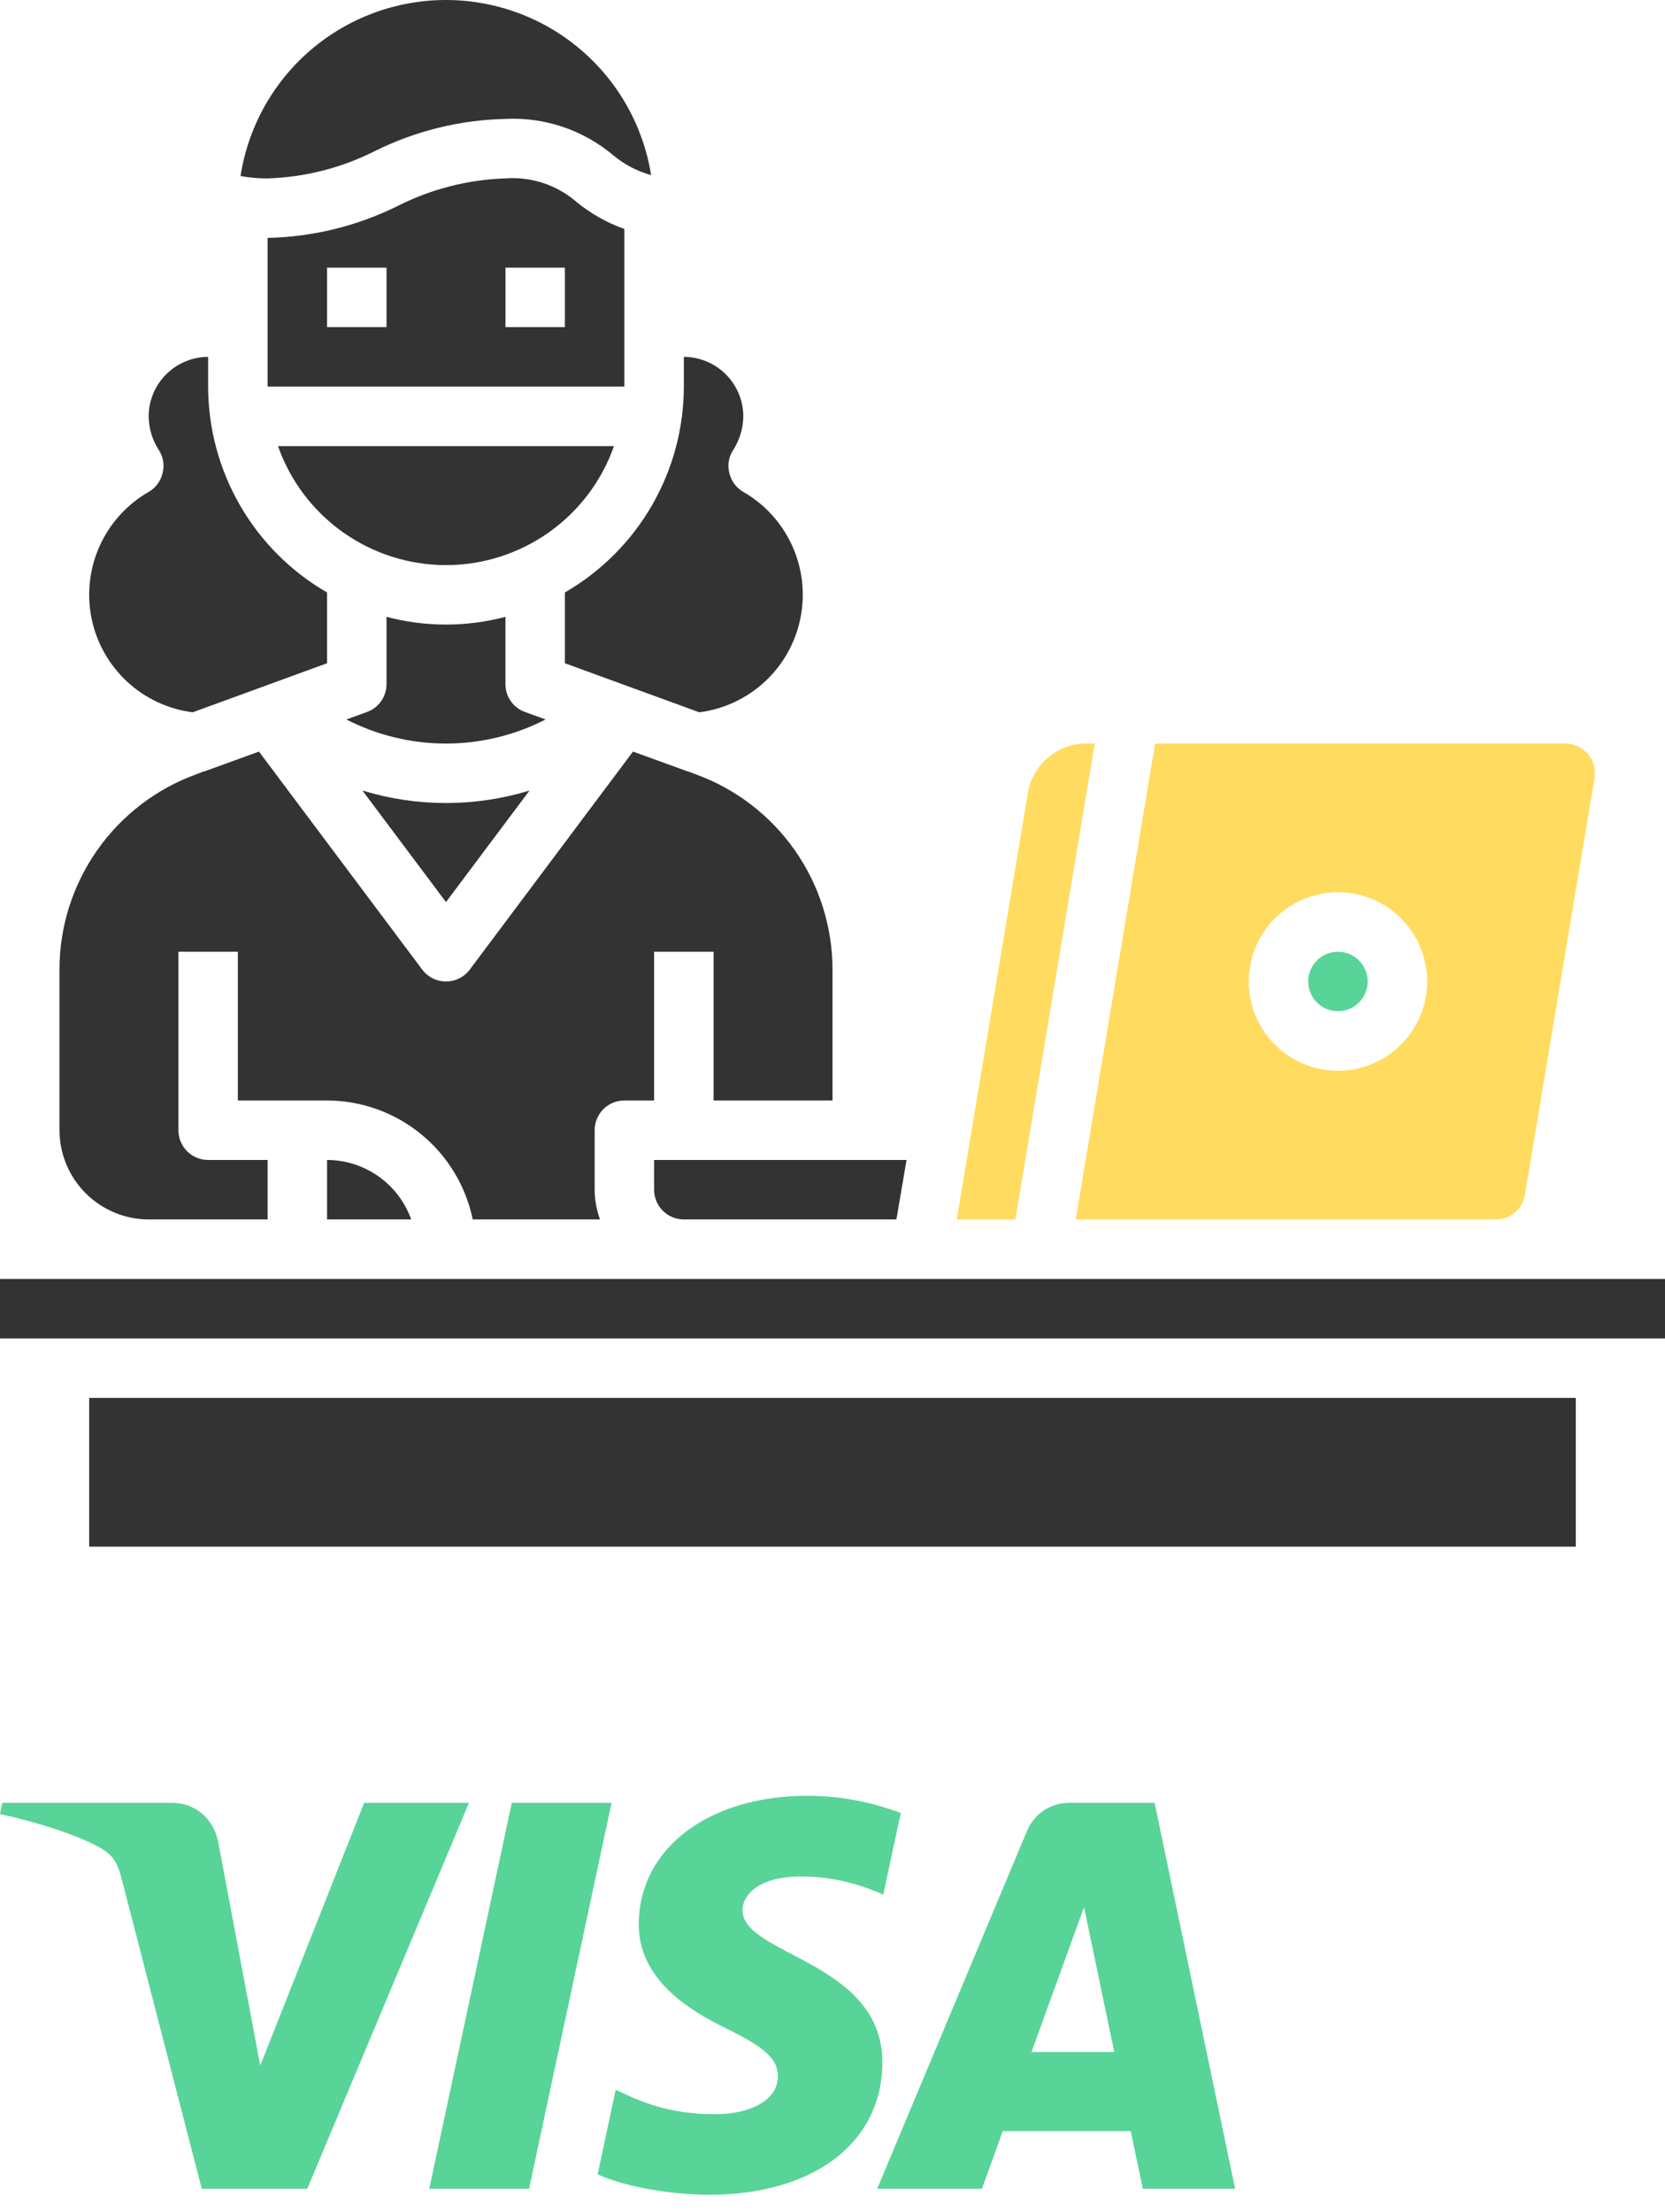<svg width="64" height="85" viewBox="0 0 64 85" fill="none" xmlns="http://www.w3.org/2000/svg">
<path d="M26.286 14.855C26.284 16.459 25.86 18.033 25.058 19.421C24.255 20.809 23.102 21.962 21.714 22.764V25.484L26.88 27.369C27.826 27.248 28.711 26.833 29.409 26.183C30.107 25.532 30.582 24.679 30.769 23.743C30.956 22.808 30.845 21.837 30.45 20.968C30.056 20.099 29.399 19.376 28.571 18.901C28.436 18.823 28.319 18.718 28.226 18.592C28.134 18.466 28.068 18.322 28.034 18.169C27.996 18.021 27.989 17.865 28.015 17.714C28.041 17.562 28.098 17.418 28.183 17.29C28.431 16.904 28.566 16.457 28.571 15.998C28.57 15.393 28.328 14.812 27.9 14.384C27.472 13.956 26.891 13.714 26.286 13.712V14.855Z" fill="#333333"/>
<path d="M13.931 30.375L17.143 34.661L20.354 30.375C18.261 31.015 16.024 31.015 13.931 30.375Z" fill="#333333"/>
<path d="M20.183 27.358C19.961 27.279 19.77 27.134 19.634 26.941C19.499 26.749 19.427 26.519 19.428 26.284V23.701C17.93 24.097 16.355 24.097 14.857 23.701V26.284C14.858 26.519 14.786 26.749 14.651 26.941C14.516 27.134 14.324 27.279 14.103 27.358L13.314 27.644C14.499 28.252 15.811 28.57 17.143 28.57C18.474 28.57 19.787 28.252 20.971 27.644L20.183 27.358Z" fill="#333333"/>
<path d="M7.406 27.369L12.571 25.484V22.764C11.183 21.962 10.03 20.809 9.228 19.421C8.426 18.033 8.002 16.459 8 14.855V13.712C7.394 13.714 6.814 13.956 6.386 14.384C5.957 14.812 5.716 15.393 5.714 15.998C5.719 16.457 5.854 16.904 6.103 17.29C6.188 17.418 6.245 17.562 6.271 17.714C6.296 17.865 6.29 18.021 6.251 18.169C6.217 18.322 6.152 18.466 6.059 18.592C5.967 18.718 5.849 18.823 5.714 18.901C4.887 19.376 4.23 20.099 3.835 20.968C3.441 21.837 3.329 22.808 3.516 23.743C3.703 24.679 4.179 25.532 4.877 26.183C5.575 26.833 6.459 27.248 7.406 27.369Z" fill="#333333"/>
<path d="M23.6 17.141H10.686C11.156 18.478 12.03 19.635 13.187 20.454C14.344 21.273 15.726 21.713 17.143 21.713C18.56 21.713 19.942 21.273 21.099 20.454C22.256 19.635 23.13 18.478 23.6 17.141Z" fill="#333333"/>
<path d="M64 49.141H0V51.427H64V49.141Z" fill="#333333"/>
<path d="M60.571 53.712H3.428V59.427H60.571V53.712Z" fill="#333333"/>
<path d="M10.286 6.855C11.721 6.81 13.129 6.451 14.411 5.804C15.972 5.028 17.686 4.607 19.428 4.569C20.923 4.495 22.392 4.985 23.543 5.941C23.975 6.308 24.482 6.577 25.028 6.729C24.728 4.85 23.767 3.139 22.318 1.905C20.868 0.672 19.026 -0.004 17.122 1.8887e-05C15.219 0.004 13.38 0.688 11.935 1.928C10.491 3.168 9.537 4.883 9.246 6.764C9.589 6.826 9.937 6.857 10.286 6.855Z" fill="#333333"/>
<path d="M12.572 46.855H15.806C15.567 46.188 15.129 45.61 14.55 45.201C13.971 44.792 13.28 44.571 12.572 44.569V46.855Z" fill="#333333"/>
<path d="M36.777 46.855H39.029L42.08 28.569H41.76C41.219 28.567 40.695 28.759 40.283 29.109C39.87 29.458 39.596 29.944 39.509 30.478L36.777 46.855Z" fill="#FFDC60"/>
<path d="M51.429 38.855C52.06 38.855 52.571 38.343 52.571 37.712C52.571 37.081 52.06 36.569 51.429 36.569C50.797 36.569 50.286 37.081 50.286 37.712C50.286 38.343 50.797 38.855 51.429 38.855Z" fill="#58D498"/>
<path d="M57.497 46.855C57.768 46.856 58.03 46.759 58.236 46.583C58.441 46.407 58.577 46.163 58.617 45.895L61.292 29.895C61.318 29.731 61.309 29.564 61.264 29.404C61.219 29.244 61.141 29.096 61.033 28.97C60.925 28.844 60.791 28.743 60.641 28.674C60.49 28.605 60.326 28.569 60.16 28.569H44.4L41.349 46.855H57.497ZM51.429 34.284C52.107 34.284 52.77 34.485 53.334 34.861C53.897 35.238 54.337 35.774 54.596 36.4C54.856 37.027 54.924 37.716 54.791 38.381C54.659 39.046 54.333 39.657 53.853 40.136C53.374 40.616 52.763 40.943 52.098 41.075C51.433 41.207 50.743 41.139 50.117 40.88C49.49 40.62 48.955 40.181 48.578 39.617C48.201 39.053 48 38.39 48 37.712C48 36.803 48.362 35.931 49.005 35.288C49.648 34.645 50.52 34.284 51.429 34.284Z" fill="#FFDC60"/>
<path d="M25.143 45.712C25.143 46.015 25.263 46.306 25.478 46.52C25.692 46.735 25.983 46.855 26.286 46.855H34.457L34.846 44.569H25.143V45.712Z" fill="#333333"/>
<path d="M24 8.798C23.336 8.562 22.718 8.214 22.171 7.769C21.798 7.443 21.363 7.194 20.892 7.037C20.421 6.88 19.924 6.818 19.429 6.855C17.993 6.901 16.585 7.26 15.303 7.906C13.742 8.682 12.029 9.104 10.286 9.141V14.855H24V8.798ZM14.857 12.569H12.571V10.284H14.857V12.569ZM21.714 12.569H19.429V10.284H21.714V12.569Z" fill="#333333"/>
<path d="M10.286 46.855V44.569H8C7.697 44.569 7.406 44.449 7.192 44.235C6.978 44.02 6.857 43.73 6.857 43.426V36.569H9.143V42.284H12.571C13.888 42.287 15.163 42.743 16.183 43.576C17.202 44.408 17.905 45.566 18.171 46.855H23.063C22.93 46.489 22.86 46.102 22.857 45.712V43.426C22.857 43.123 22.978 42.833 23.192 42.618C23.406 42.404 23.697 42.284 24 42.284H25.143V36.569H27.429V42.284H32V37.255C32 35.614 31.494 34.013 30.551 32.669C29.608 31.326 28.275 30.305 26.731 29.747L26.457 29.644C26.429 29.642 26.402 29.634 26.377 29.621L24.331 28.878L18.057 37.255C17.951 37.397 17.813 37.512 17.654 37.592C17.495 37.671 17.32 37.712 17.143 37.712C16.965 37.712 16.79 37.671 16.632 37.592C16.473 37.512 16.335 37.397 16.229 37.255L9.954 28.878L7.909 29.621C7.88 29.635 7.849 29.643 7.817 29.644L7.554 29.747C6.011 30.305 4.677 31.326 3.735 32.669C2.792 34.013 2.286 35.614 2.286 37.255V43.426C2.288 44.335 2.651 45.206 3.293 45.848C3.935 46.49 4.806 46.852 5.714 46.855H10.286Z" fill="#333333"/>
<path d="M24.554 73.901C24.527 76.037 26.457 77.229 27.912 77.937C29.406 78.665 29.908 79.131 29.902 79.781C29.89 80.776 28.71 81.215 27.605 81.232C25.678 81.262 24.557 80.712 23.666 80.296L22.972 83.545C23.866 83.957 25.521 84.316 27.237 84.332C31.266 84.332 33.902 82.343 33.917 79.259C33.932 75.346 28.503 75.129 28.54 73.38C28.553 72.849 29.059 72.283 30.169 72.139C30.717 72.067 32.233 72.011 33.951 72.802L34.625 69.659C33.701 69.322 32.514 69 31.035 69C27.243 69 24.576 71.016 24.554 73.901ZM41.105 69.271C40.369 69.271 39.749 69.7 39.472 70.359L33.717 84.101H37.743L38.544 81.886H43.464L43.929 84.101H47.477L44.381 69.271H41.105ZM41.668 73.277L42.83 78.846H39.648L41.668 73.277ZM19.673 69.271L16.499 84.101H20.336L23.508 69.271H19.673ZM13.997 69.271L10.004 79.365L8.389 70.782C8.199 69.824 7.451 69.271 6.619 69.271H0.091L6.10352e-05 69.701C1.34 69.992 2.863 70.461 3.785 70.963C4.35 71.27 4.511 71.538 4.696 72.266L7.756 84.101H11.81L18.026 69.271H13.997Z" fill="#58D498"/>
</svg>
